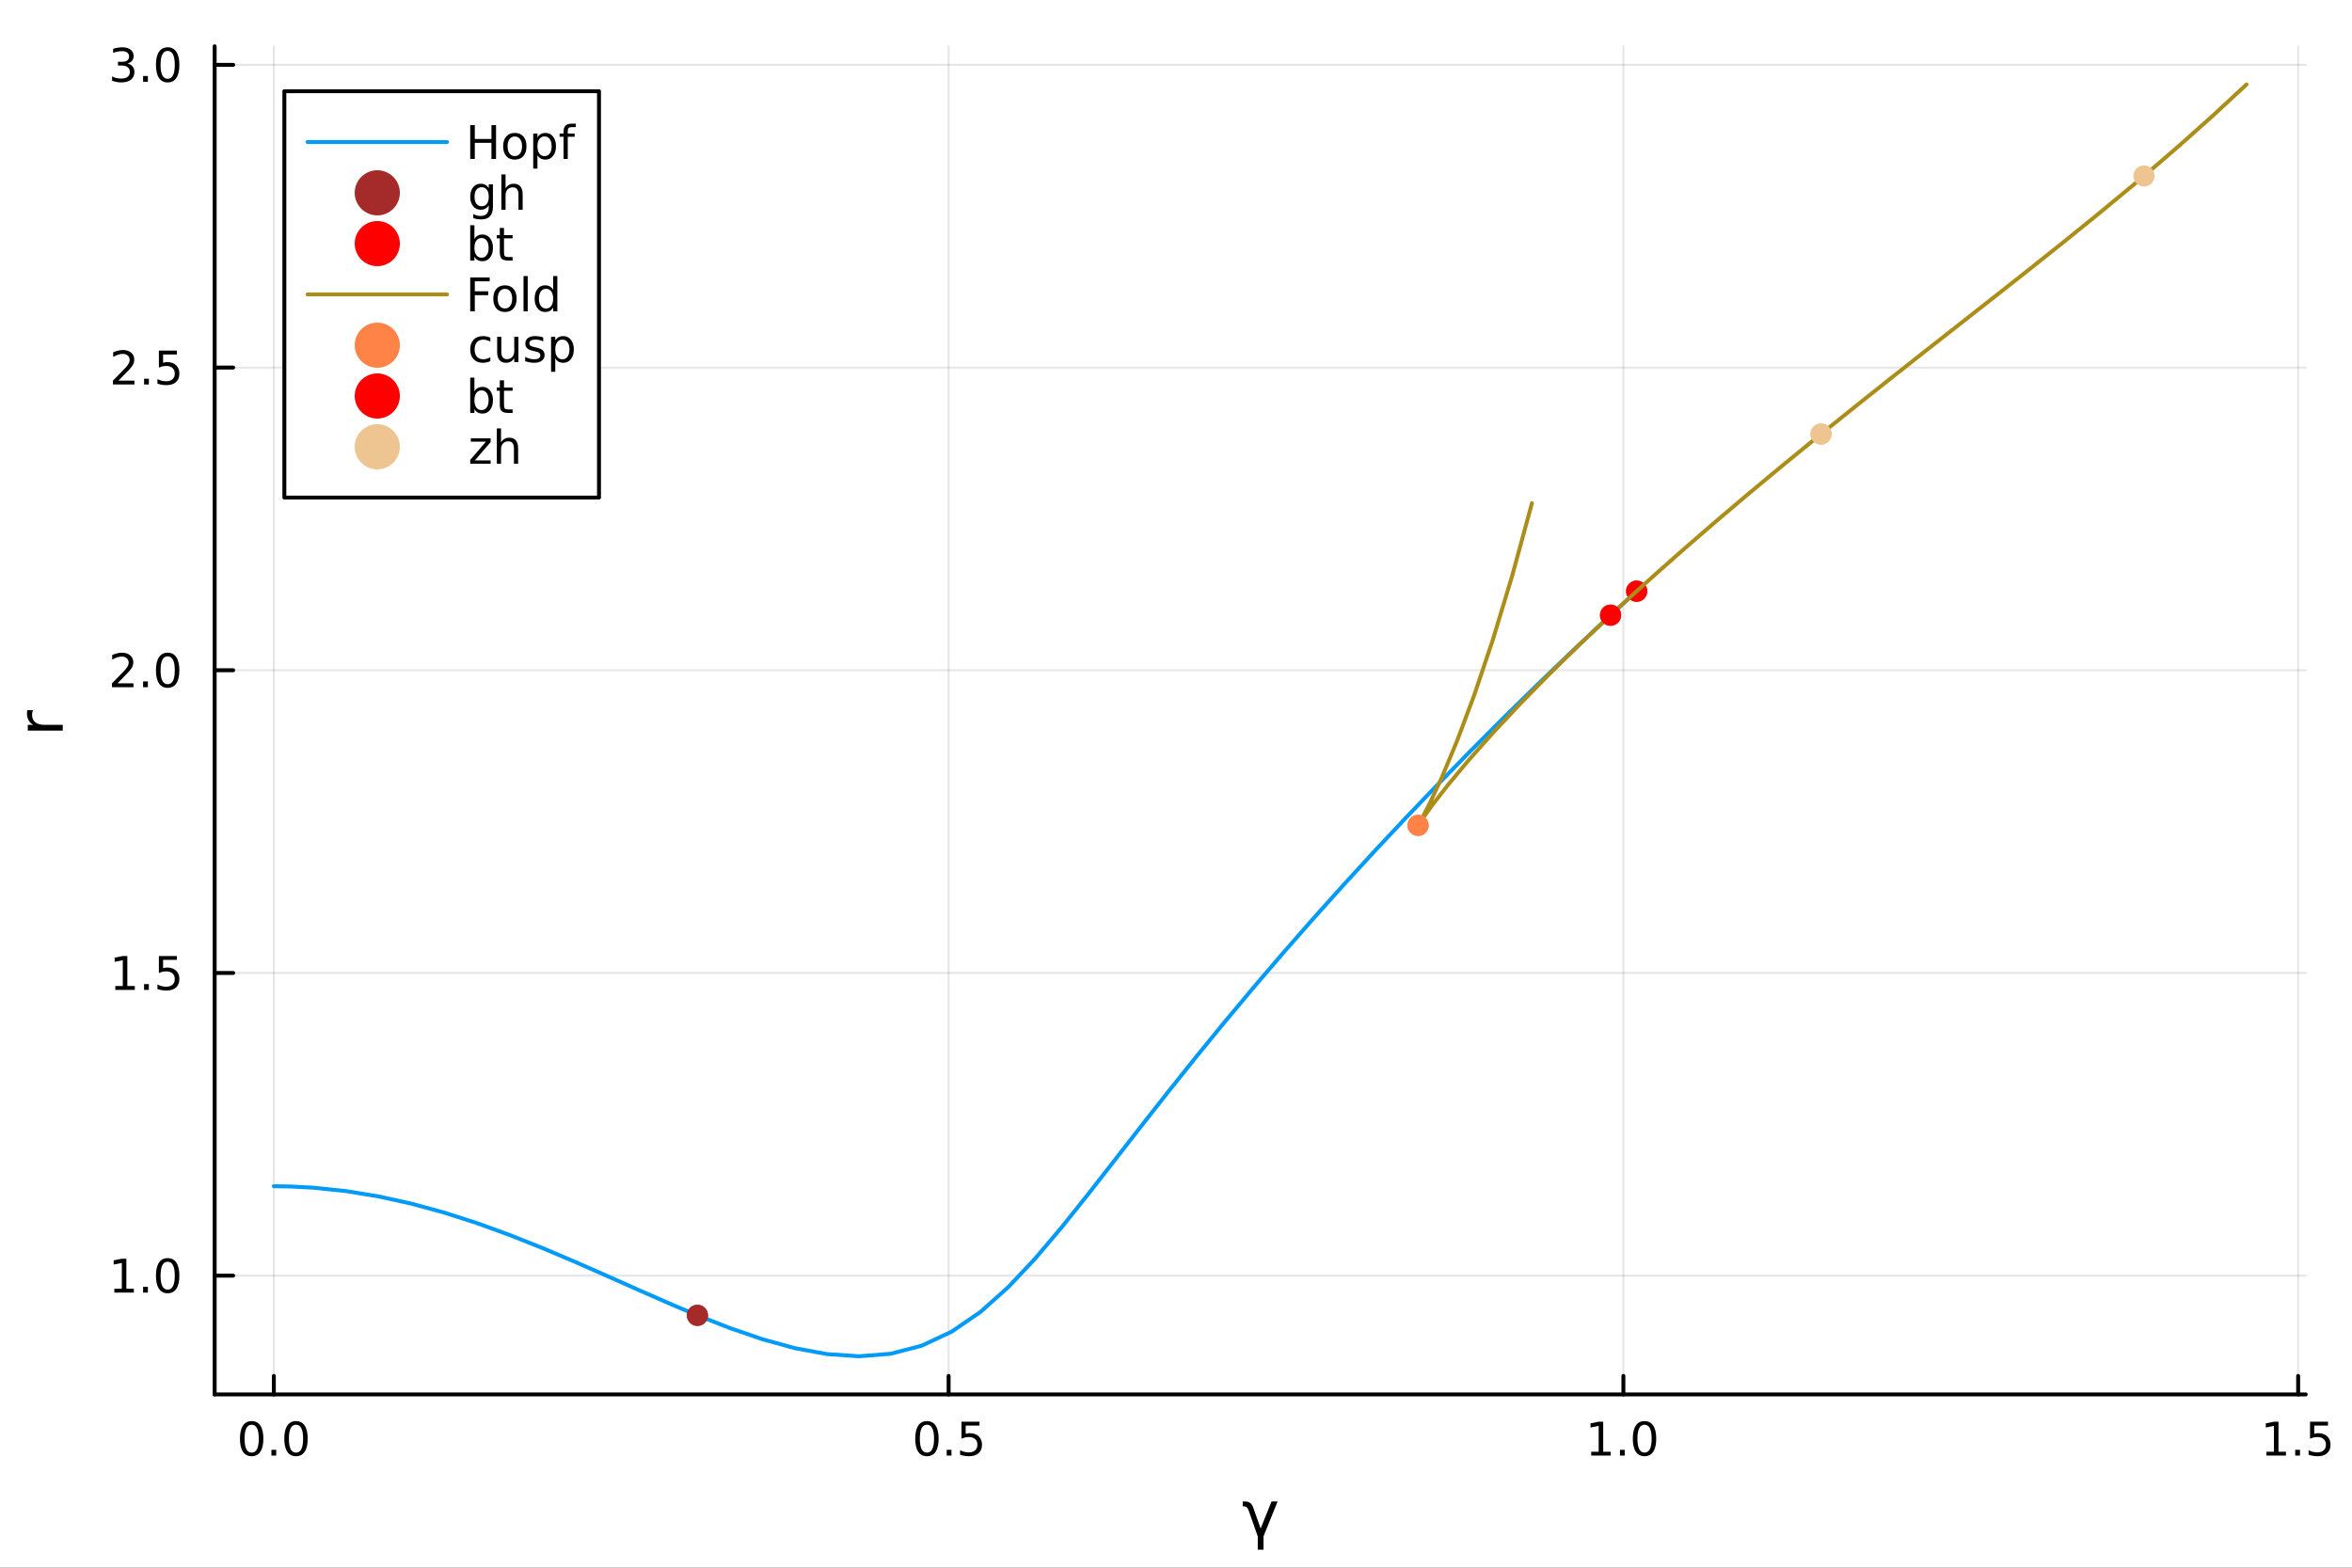 <?xml version="1.0" encoding="utf-8"?>
<svg xmlns="http://www.w3.org/2000/svg" xmlns:xlink="http://www.w3.org/1999/xlink" width="600" height="400" viewBox="0 0 2400 1600">
<rect x="0" y="0" width="2400" height="1600" fill="#333333" stroke="none"/>
<defs>
  <clipPath id="clip570">
    <rect x="0" y="0" width="2400" height="1600"/>
  </clipPath>
</defs>
<path clip-path="url(#clip570)" d="M0 1600 L2400 1600 L2400 0 L0 0  Z" fill="#ffffff" fill-rule="evenodd" fill-opacity="1"/>
<defs>
  <clipPath id="clip571">
    <rect x="480" y="0" width="1681" height="1600"/>
  </clipPath>
</defs>
<path clip-path="url(#clip570)" d="M219.033 1423.18 L2352.76 1423.18 L2352.76 47.244 L219.033 47.244  Z" fill="#ffffff" fill-rule="evenodd" fill-opacity="1"/>
<defs>
  <clipPath id="clip572">
    <rect x="219" y="47" width="2135" height="1377"/>
  </clipPath>
</defs>
<polyline clip-path="url(#clip572)" style="stroke:#000000; stroke-linecap:round; stroke-linejoin:round; stroke-width:2; stroke-opacity:0.1; fill:none" points="279.421,1423.18 279.421,47.244 "/>
<polyline clip-path="url(#clip572)" style="stroke:#000000; stroke-linecap:round; stroke-linejoin:round; stroke-width:2; stroke-opacity:0.1; fill:none" points="967.967,1423.18 967.967,47.244 "/>
<polyline clip-path="url(#clip572)" style="stroke:#000000; stroke-linecap:round; stroke-linejoin:round; stroke-width:2; stroke-opacity:0.1; fill:none" points="1656.51,1423.18 1656.51,47.244 "/>
<polyline clip-path="url(#clip572)" style="stroke:#000000; stroke-linecap:round; stroke-linejoin:round; stroke-width:2; stroke-opacity:0.1; fill:none" points="2345.06,1423.18 2345.06,47.244 "/>
<polyline clip-path="url(#clip572)" style="stroke:#000000; stroke-linecap:round; stroke-linejoin:round; stroke-width:2; stroke-opacity:0.1; fill:none" points="219.033,1301.96 2352.76,1301.96 "/>
<polyline clip-path="url(#clip572)" style="stroke:#000000; stroke-linecap:round; stroke-linejoin:round; stroke-width:2; stroke-opacity:0.1; fill:none" points="219.033,993.014 2352.76,993.014 "/>
<polyline clip-path="url(#clip572)" style="stroke:#000000; stroke-linecap:round; stroke-linejoin:round; stroke-width:2; stroke-opacity:0.1; fill:none" points="219.033,684.068 2352.76,684.068 "/>
<polyline clip-path="url(#clip572)" style="stroke:#000000; stroke-linecap:round; stroke-linejoin:round; stroke-width:2; stroke-opacity:0.1; fill:none" points="219.033,375.122 2352.76,375.122 "/>
<polyline clip-path="url(#clip572)" style="stroke:#000000; stroke-linecap:round; stroke-linejoin:round; stroke-width:2; stroke-opacity:0.1; fill:none" points="219.033,66.175 2352.76,66.175 "/>
<polyline clip-path="url(#clip570)" style="stroke:#000000; stroke-linecap:round; stroke-linejoin:round; stroke-width:4; stroke-opacity:1; fill:none" points="219.033,1423.18 2352.76,1423.18 "/>
<polyline clip-path="url(#clip570)" style="stroke:#000000; stroke-linecap:round; stroke-linejoin:round; stroke-width:4; stroke-opacity:1; fill:none" points="279.421,1423.18 279.421,1404.28 "/>
<polyline clip-path="url(#clip570)" style="stroke:#000000; stroke-linecap:round; stroke-linejoin:round; stroke-width:4; stroke-opacity:1; fill:none" points="967.967,1423.18 967.967,1404.28 "/>
<polyline clip-path="url(#clip570)" style="stroke:#000000; stroke-linecap:round; stroke-linejoin:round; stroke-width:4; stroke-opacity:1; fill:none" points="1656.51,1423.18 1656.51,1404.28 "/>
<polyline clip-path="url(#clip570)" style="stroke:#000000; stroke-linecap:round; stroke-linejoin:round; stroke-width:4; stroke-opacity:1; fill:none" points="2345.06,1423.18 2345.06,1404.28 "/>
<path clip-path="url(#clip570)" d="M256.806 1454.1 Q253.195 1454.1 251.366 1457.66 Q249.56 1461.2 249.56 1468.33 Q249.56 1475.44 251.366 1479.01 Q253.195 1482.55 256.806 1482.55 Q260.44 1482.55 262.245 1479.01 Q264.074 1475.44 264.074 1468.33 Q264.074 1461.2 262.245 1457.66 Q260.44 1454.1 256.806 1454.1 M256.806 1450.39 Q262.616 1450.39 265.671 1455 Q268.75 1459.58 268.75 1468.33 Q268.75 1477.06 265.671 1481.67 Q262.616 1486.25 256.806 1486.25 Q250.996 1486.25 247.917 1481.67 Q244.861 1477.06 244.861 1468.33 Q244.861 1459.58 247.917 1455 Q250.996 1450.39 256.806 1450.39 Z" fill="#000000" fill-rule="nonzero" fill-opacity="1" /><path clip-path="url(#clip570)" d="M276.968 1479.7 L281.852 1479.7 L281.852 1485.58 L276.968 1485.58 L276.968 1479.7 Z" fill="#000000" fill-rule="nonzero" fill-opacity="1" /><path clip-path="url(#clip570)" d="M302.037 1454.1 Q298.426 1454.1 296.597 1457.66 Q294.792 1461.2 294.792 1468.33 Q294.792 1475.44 296.597 1479.01 Q298.426 1482.55 302.037 1482.55 Q305.671 1482.55 307.477 1479.01 Q309.305 1475.44 309.305 1468.33 Q309.305 1461.2 307.477 1457.66 Q305.671 1454.1 302.037 1454.1 M302.037 1450.39 Q307.847 1450.39 310.903 1455 Q313.981 1459.58 313.981 1468.33 Q313.981 1477.06 310.903 1481.67 Q307.847 1486.25 302.037 1486.25 Q296.227 1486.25 293.148 1481.67 Q290.093 1477.06 290.093 1468.33 Q290.093 1459.58 293.148 1455 Q296.227 1450.39 302.037 1450.39 Z" fill="#000000" fill-rule="nonzero" fill-opacity="1" /><path clip-path="url(#clip570)" d="M945.849 1454.1 Q942.238 1454.1 940.409 1457.66 Q938.604 1461.2 938.604 1468.33 Q938.604 1475.44 940.409 1479.01 Q942.238 1482.55 945.849 1482.55 Q949.484 1482.55 951.289 1479.01 Q953.118 1475.44 953.118 1468.33 Q953.118 1461.2 951.289 1457.66 Q949.484 1454.1 945.849 1454.1 M945.849 1450.39 Q951.659 1450.39 954.715 1455 Q957.794 1459.58 957.794 1468.33 Q957.794 1477.06 954.715 1481.67 Q951.659 1486.25 945.849 1486.25 Q940.039 1486.25 936.96 1481.67 Q933.905 1477.06 933.905 1468.33 Q933.905 1459.58 936.96 1455 Q940.039 1450.39 945.849 1450.39 Z" fill="#000000" fill-rule="nonzero" fill-opacity="1" /><path clip-path="url(#clip570)" d="M966.011 1479.7 L970.895 1479.7 L970.895 1485.58 L966.011 1485.58 L966.011 1479.7 Z" fill="#000000" fill-rule="nonzero" fill-opacity="1" /><path clip-path="url(#clip570)" d="M981.127 1451.02 L999.483 1451.02 L999.483 1454.96 L985.409 1454.96 L985.409 1463.43 Q986.428 1463.08 987.446 1462.92 Q988.465 1462.73 989.483 1462.73 Q995.27 1462.73 998.65 1465.9 Q1002.03 1469.08 1002.03 1474.49 Q1002.03 1480.07 998.557 1483.17 Q995.085 1486.25 988.766 1486.25 Q986.59 1486.25 984.321 1485.88 Q982.076 1485.51 979.669 1484.77 L979.669 1480.07 Q981.752 1481.2 983.974 1481.76 Q986.196 1482.32 988.673 1482.32 Q992.678 1482.32 995.016 1480.21 Q997.354 1478.1 997.354 1474.49 Q997.354 1470.88 995.016 1468.77 Q992.678 1466.67 988.673 1466.67 Q986.798 1466.67 984.923 1467.08 Q983.071 1467.5 981.127 1468.38 L981.127 1451.02 Z" fill="#000000" fill-rule="nonzero" fill-opacity="1" /><path clip-path="url(#clip570)" d="M1623.67 1481.64 L1631.3 1481.64 L1631.3 1455.28 L1622.99 1456.95 L1622.99 1452.69 L1631.26 1451.02 L1635.93 1451.02 L1635.93 1481.64 L1643.57 1481.64 L1643.57 1485.58 L1623.67 1485.58 L1623.67 1481.64 Z" fill="#000000" fill-rule="nonzero" fill-opacity="1" /><path clip-path="url(#clip570)" d="M1653.02 1479.7 L1657.9 1479.7 L1657.9 1485.58 L1653.02 1485.58 L1653.02 1479.7 Z" fill="#000000" fill-rule="nonzero" fill-opacity="1" /><path clip-path="url(#clip570)" d="M1678.09 1454.1 Q1674.48 1454.1 1672.65 1457.66 Q1670.84 1461.2 1670.84 1468.33 Q1670.84 1475.44 1672.65 1479.01 Q1674.48 1482.55 1678.09 1482.55 Q1681.72 1482.55 1683.53 1479.01 Q1685.36 1475.44 1685.36 1468.33 Q1685.36 1461.2 1683.53 1457.66 Q1681.72 1454.1 1678.09 1454.1 M1678.09 1450.39 Q1683.9 1450.39 1686.95 1455 Q1690.03 1459.58 1690.03 1468.33 Q1690.03 1477.06 1686.95 1481.67 Q1683.9 1486.25 1678.09 1486.25 Q1672.28 1486.25 1669.2 1481.67 Q1666.14 1477.06 1666.14 1468.33 Q1666.14 1459.58 1669.2 1455 Q1672.28 1450.39 1678.09 1450.39 Z" fill="#000000" fill-rule="nonzero" fill-opacity="1" /><path clip-path="url(#clip570)" d="M2312.71 1481.64 L2320.35 1481.64 L2320.35 1455.28 L2312.04 1456.95 L2312.04 1452.69 L2320.3 1451.02 L2324.98 1451.02 L2324.98 1481.64 L2332.62 1481.64 L2332.62 1485.58 L2312.71 1485.58 L2312.71 1481.64 Z" fill="#000000" fill-rule="nonzero" fill-opacity="1" /><path clip-path="url(#clip570)" d="M2342.06 1479.7 L2346.95 1479.7 L2346.95 1485.58 L2342.06 1485.58 L2342.06 1479.7 Z" fill="#000000" fill-rule="nonzero" fill-opacity="1" /><path clip-path="url(#clip570)" d="M2357.18 1451.02 L2375.53 1451.02 L2375.53 1454.96 L2361.46 1454.96 L2361.46 1463.43 Q2362.48 1463.08 2363.5 1462.92 Q2364.51 1462.73 2365.53 1462.73 Q2371.32 1462.73 2374.7 1465.9 Q2378.08 1469.08 2378.08 1474.49 Q2378.08 1480.07 2374.61 1483.17 Q2371.14 1486.25 2364.82 1486.25 Q2362.64 1486.25 2360.37 1485.88 Q2358.13 1485.51 2355.72 1484.77 L2355.72 1480.07 Q2357.8 1481.2 2360.02 1481.76 Q2362.25 1482.32 2364.72 1482.32 Q2368.73 1482.32 2371.07 1480.21 Q2373.4 1478.1 2373.4 1474.49 Q2373.4 1470.88 2371.07 1468.77 Q2368.73 1466.67 2364.72 1466.67 Q2362.85 1466.67 2360.97 1467.08 Q2359.12 1467.5 2357.18 1468.38 L2357.18 1451.02 Z" fill="#000000" fill-rule="nonzero" fill-opacity="1" /><path clip-path="url(#clip570)" d="M1278.56 1538 L1286.36 1560.02 L1297.5 1532.4 L1303.7 1532.4 L1289.28 1568.04 L1289.28 1581.6 L1283.43 1581.6 L1283.43 1568.04 L1274.07 1541.44 Q1272.67 1537.42 1269.65 1537.42 L1268.09 1537.42 L1268.09 1532.4 L1270.31 1532.4 Q1276.58 1532.4 1278.56 1538 Z" fill="#000000" fill-rule="nonzero" fill-opacity="1" /><polyline clip-path="url(#clip570)" style="stroke:#000000; stroke-linecap:round; stroke-linejoin:round; stroke-width:4; stroke-opacity:1; fill:none" points="219.033,1423.18 219.033,47.244 "/>
<polyline clip-path="url(#clip570)" style="stroke:#000000; stroke-linecap:round; stroke-linejoin:round; stroke-width:4; stroke-opacity:1; fill:none" points="219.033,1301.96 237.931,1301.96 "/>
<polyline clip-path="url(#clip570)" style="stroke:#000000; stroke-linecap:round; stroke-linejoin:round; stroke-width:4; stroke-opacity:1; fill:none" points="219.033,993.014 237.931,993.014 "/>
<polyline clip-path="url(#clip570)" style="stroke:#000000; stroke-linecap:round; stroke-linejoin:round; stroke-width:4; stroke-opacity:1; fill:none" points="219.033,684.068 237.931,684.068 "/>
<polyline clip-path="url(#clip570)" style="stroke:#000000; stroke-linecap:round; stroke-linejoin:round; stroke-width:4; stroke-opacity:1; fill:none" points="219.033,375.122 237.931,375.122 "/>
<polyline clip-path="url(#clip570)" style="stroke:#000000; stroke-linecap:round; stroke-linejoin:round; stroke-width:4; stroke-opacity:1; fill:none" points="219.033,66.175 237.931,66.175 "/>
<path clip-path="url(#clip570)" d="M116.668 1315.31 L124.306 1315.31 L124.306 1288.94 L115.996 1290.61 L115.996 1286.35 L124.26 1284.68 L128.936 1284.68 L128.936 1315.31 L136.575 1315.31 L136.575 1319.24 L116.668 1319.24 L116.668 1315.31 Z" fill="#000000" fill-rule="nonzero" fill-opacity="1" /><path clip-path="url(#clip570)" d="M146.019 1313.36 L150.903 1313.36 L150.903 1319.24 L146.019 1319.24 L146.019 1313.36 Z" fill="#000000" fill-rule="nonzero" fill-opacity="1" /><path clip-path="url(#clip570)" d="M171.089 1287.76 Q167.477 1287.76 165.649 1291.32 Q163.843 1294.87 163.843 1302 Q163.843 1309.1 165.649 1312.67 Q167.477 1316.21 171.089 1316.21 Q174.723 1316.21 176.528 1312.67 Q178.357 1309.1 178.357 1302 Q178.357 1294.87 176.528 1291.32 Q174.723 1287.76 171.089 1287.76 M171.089 1284.06 Q176.899 1284.06 179.954 1288.66 Q183.033 1293.25 183.033 1302 Q183.033 1310.72 179.954 1315.33 Q176.899 1319.91 171.089 1319.91 Q165.278 1319.91 162.2 1315.33 Q159.144 1310.72 159.144 1302 Q159.144 1293.25 162.2 1288.66 Q165.278 1284.06 171.089 1284.06 Z" fill="#000000" fill-rule="nonzero" fill-opacity="1" /><path clip-path="url(#clip570)" d="M117.663 1006.36 L125.302 1006.36 L125.302 979.993 L116.992 981.66 L116.992 977.401 L125.255 975.734 L129.931 975.734 L129.931 1006.36 L137.57 1006.36 L137.57 1010.29 L117.663 1010.29 L117.663 1006.36 Z" fill="#000000" fill-rule="nonzero" fill-opacity="1" /><path clip-path="url(#clip570)" d="M147.015 1004.41 L151.899 1004.41 L151.899 1010.29 L147.015 1010.29 L147.015 1004.41 Z" fill="#000000" fill-rule="nonzero" fill-opacity="1" /><path clip-path="url(#clip570)" d="M162.13 975.734 L180.487 975.734 L180.487 979.669 L166.413 979.669 L166.413 988.141 Q167.431 987.794 168.45 987.632 Q169.468 987.447 170.487 987.447 Q176.274 987.447 179.653 990.618 Q183.033 993.79 183.033 999.206 Q183.033 1004.78 179.561 1007.89 Q176.089 1010.97 169.769 1010.97 Q167.593 1010.97 165.325 1010.6 Q163.079 1010.22 160.672 1009.48 L160.672 1004.78 Q162.755 1005.92 164.977 1006.47 Q167.2 1007.03 169.677 1007.03 Q173.681 1007.03 176.019 1004.92 Q178.357 1002.82 178.357 999.206 Q178.357 995.595 176.019 993.489 Q173.681 991.382 169.677 991.382 Q167.802 991.382 165.927 991.799 Q164.075 992.215 162.13 993.095 L162.13 975.734 Z" fill="#000000" fill-rule="nonzero" fill-opacity="1" /><path clip-path="url(#clip570)" d="M119.885 697.413 L136.204 697.413 L136.204 701.348 L114.26 701.348 L114.26 697.413 Q116.922 694.658 121.505 690.029 Q126.112 685.376 127.292 684.033 Q129.538 681.51 130.417 679.774 Q131.32 678.015 131.32 676.325 Q131.32 673.57 129.376 671.834 Q127.455 670.098 124.353 670.098 Q122.154 670.098 119.7 670.862 Q117.269 671.626 114.492 673.177 L114.492 668.455 Q117.316 667.32 119.769 666.742 Q122.223 666.163 124.26 666.163 Q129.63 666.163 132.825 668.848 Q136.019 671.533 136.019 676.024 Q136.019 678.154 135.209 680.075 Q134.422 681.973 132.316 684.566 Q131.737 685.237 128.635 688.454 Q125.533 691.649 119.885 697.413 Z" fill="#000000" fill-rule="nonzero" fill-opacity="1" /><path clip-path="url(#clip570)" d="M146.019 695.468 L150.903 695.468 L150.903 701.348 L146.019 701.348 L146.019 695.468 Z" fill="#000000" fill-rule="nonzero" fill-opacity="1" /><path clip-path="url(#clip570)" d="M171.089 669.867 Q167.477 669.867 165.649 673.431 Q163.843 676.973 163.843 684.103 Q163.843 691.209 165.649 694.774 Q167.477 698.316 171.089 698.316 Q174.723 698.316 176.528 694.774 Q178.357 691.209 178.357 684.103 Q178.357 676.973 176.528 673.431 Q174.723 669.867 171.089 669.867 M171.089 666.163 Q176.899 666.163 179.954 670.769 Q183.033 675.353 183.033 684.103 Q183.033 692.829 179.954 697.436 Q176.899 702.019 171.089 702.019 Q165.278 702.019 162.2 697.436 Q159.144 692.829 159.144 684.103 Q159.144 675.353 162.2 670.769 Q165.278 666.163 171.089 666.163 Z" fill="#000000" fill-rule="nonzero" fill-opacity="1" /><path clip-path="url(#clip570)" d="M120.88 388.467 L137.2 388.467 L137.2 392.402 L115.256 392.402 L115.256 388.467 Q117.918 385.712 122.501 381.082 Q127.107 376.43 128.288 375.087 Q130.533 372.564 131.413 370.828 Q132.316 369.068 132.316 367.379 Q132.316 364.624 130.371 362.888 Q128.45 361.152 125.348 361.152 Q123.149 361.152 120.695 361.916 Q118.265 362.68 115.487 364.231 L115.487 359.508 Q118.311 358.374 120.765 357.795 Q123.218 357.217 125.255 357.217 Q130.626 357.217 133.82 359.902 Q137.015 362.587 137.015 367.078 Q137.015 369.207 136.204 371.129 Q135.417 373.027 133.311 375.619 Q132.732 376.291 129.63 379.508 Q126.529 382.703 120.88 388.467 Z" fill="#000000" fill-rule="nonzero" fill-opacity="1" /><path clip-path="url(#clip570)" d="M147.015 386.522 L151.899 386.522 L151.899 392.402 L147.015 392.402 L147.015 386.522 Z" fill="#000000" fill-rule="nonzero" fill-opacity="1" /><path clip-path="url(#clip570)" d="M162.13 357.842 L180.487 357.842 L180.487 361.777 L166.413 361.777 L166.413 370.249 Q167.431 369.902 168.45 369.74 Q169.468 369.555 170.487 369.555 Q176.274 369.555 179.653 372.726 Q183.033 375.897 183.033 381.314 Q183.033 386.892 179.561 389.994 Q176.089 393.073 169.769 393.073 Q167.593 393.073 165.325 392.703 Q163.079 392.332 160.672 391.592 L160.672 386.892 Q162.755 388.027 164.977 388.582 Q167.2 389.138 169.677 389.138 Q173.681 389.138 176.019 387.031 Q178.357 384.925 178.357 381.314 Q178.357 377.703 176.019 375.596 Q173.681 373.49 169.677 373.49 Q167.802 373.49 165.927 373.906 Q164.075 374.323 162.13 375.203 L162.13 357.842 Z" fill="#000000" fill-rule="nonzero" fill-opacity="1" /><path clip-path="url(#clip570)" d="M130.024 64.821 Q133.38 65.539 135.255 67.807 Q137.154 70.076 137.154 73.409 Q137.154 78.525 133.635 81.326 Q130.117 84.127 123.635 84.127 Q121.459 84.127 119.144 83.687 Q116.853 83.27 114.399 82.414 L114.399 77.9 Q116.343 79.034 118.658 79.613 Q120.973 80.192 123.496 80.192 Q127.894 80.192 130.186 78.456 Q132.501 76.719 132.501 73.409 Q132.501 70.354 130.348 68.641 Q128.218 66.905 124.399 66.905 L120.371 66.905 L120.371 63.062 L124.584 63.062 Q128.033 63.062 129.862 61.696 Q131.691 60.307 131.691 57.715 Q131.691 55.053 129.792 53.641 Q127.917 52.206 124.399 52.206 Q122.478 52.206 120.279 52.622 Q118.08 53.039 115.441 53.919 L115.441 49.752 Q118.103 49.011 120.418 48.641 Q122.755 48.27 124.816 48.27 Q130.14 48.27 133.242 50.701 Q136.343 53.108 136.343 57.229 Q136.343 60.099 134.7 62.09 Q133.056 64.057 130.024 64.821 Z" fill="#000000" fill-rule="nonzero" fill-opacity="1" /><path clip-path="url(#clip570)" d="M146.019 77.576 L150.903 77.576 L150.903 83.456 L146.019 83.456 L146.019 77.576 Z" fill="#000000" fill-rule="nonzero" fill-opacity="1" /><path clip-path="url(#clip570)" d="M171.089 51.974 Q167.477 51.974 165.649 55.539 Q163.843 59.081 163.843 66.21 Q163.843 73.317 165.649 76.881 Q167.477 80.423 171.089 80.423 Q174.723 80.423 176.528 76.881 Q178.357 73.317 178.357 66.21 Q178.357 59.081 176.528 55.539 Q174.723 51.974 171.089 51.974 M171.089 48.27 Q176.899 48.27 179.954 52.877 Q183.033 57.46 183.033 66.21 Q183.033 74.937 179.954 79.543 Q176.899 84.127 171.089 84.127 Q165.278 84.127 162.2 79.543 Q159.144 74.937 159.144 66.21 Q159.144 57.46 162.2 52.877 Q165.278 48.27 171.089 48.27 Z" fill="#000000" fill-rule="nonzero" fill-opacity="1" /><path clip-path="url(#clip570)" d="M33.831 724.772 Q33.258 725.759 33.003 726.937 Q32.717 728.082 32.717 729.483 Q32.717 734.448 35.963 737.122 Q39.178 739.763 45.225 739.763 L64.004 739.763 L64.004 745.652 L28.356 745.652 L28.356 739.763 L33.894 739.763 Q30.648 737.917 29.088 734.957 Q27.497 731.997 27.497 727.764 Q27.497 727.159 27.592 726.427 Q27.656 725.695 27.815 724.804 L33.831 724.772 Z" fill="#000000" fill-rule="nonzero" fill-opacity="1" /><polyline clip-path="url(#clip572)" style="stroke:#009af9; stroke-linecap:round; stroke-linejoin:round; stroke-width:4; stroke-opacity:1; fill:none" points="279.421,1210.68 296.119,1210.93 319.883,1212.18 353.275,1215.68 386.665,1221.16 420.05,1228.52 453.428,1237.65 486.798,1248.37 520.157,1260.49 553.505,1273.76 586.84,1287.89 620.158,1302.55 653.458,1317.38 686.735,1331.95 711.673,1342.46 744.888,1355.47 778.042,1366.85 811.098,1375.95 843.995,1382.03 876.629,1384.24 908.838,1381.67 940.39,1373.47 971.014,1359.17 1000.5,1338.94 1028.83,1313.66 1056.24,1284.57 1083.1,1252.87 1109.82,1219.49 1136.69,1185.07 1163.94,1150.05 1191.71,1114.72 1220.07,1079.26 1249.05,1043.79 1278.66,1008.39 1308.87,973.129 1339.65,938.036 1370.97,903.147 1402.8,868.486 1435.08,834.077 1467.79,799.944 1500.88,766.113 1534.32,732.611 1568.07,699.472 1602.09,666.743 1636.27,634.521 1670.06,603.373 "/>
<circle clip-path="url(#clip572)" cx="711.673" cy="1342.46" r="10.8" fill="#a52a2a" fill-rule="evenodd" fill-opacity="1" stroke="none"/>
<circle clip-path="url(#clip572)" cx="1670.06" cy="603.373" r="10.8" fill="#ff0000" fill-rule="evenodd" fill-opacity="1" stroke="none"/>
<circle clip-path="url(#clip572)" cx="711.673" cy="1342.46" r="10.8" fill="#a52a2a" fill-rule="evenodd" fill-opacity="1" stroke="none"/>
<circle clip-path="url(#clip572)" cx="1670.06" cy="603.373" r="10.8" fill="#ff0000" fill-rule="evenodd" fill-opacity="1" stroke="none"/>
<polyline clip-path="url(#clip572)" style="stroke:#ac8d18; stroke-linecap:round; stroke-linejoin:round; stroke-width:4; stroke-opacity:1; fill:none" points="1563.19,513.622 1543.03,587.702 1523.34,652.858 1504.46,709.023 1486.88,755.983 1471.29,793.356 1458.6,820.587 1450.06,837.046 1447.02,842.365 1447.03,842.357 1450.68,836.807 1461.08,822.283 1477.46,801.194 1498.65,775.831 1523.45,747.911 1550.94,718.569 1580.41,688.516 1611.37,658.188 1643.42,627.869 1658.51,613.914 1675.04,598.855 1691.73,583.856 1715.73,562.624 1749.86,533.047 1784.36,503.802 1819.13,474.9 1854.08,446.331 1858.2,442.994 1893.29,414.776 1928.47,386.81 1963.68,359.044 1998.9,331.395 2034.11,303.764 2069.29,276.025 2104.44,248.038 2139.53,219.641 2174.58,190.664 2187.72,179.605 2222.67,149.541 2257.56,118.458 2292.37,86.186 "/>
<circle clip-path="url(#clip572)" cx="1447.02" cy="842.365" r="10.8" fill="#ff8247" fill-rule="evenodd" fill-opacity="1" stroke="none"/>
<circle clip-path="url(#clip572)" cx="1643.42" cy="627.869" r="10.8" fill="#ff0000" fill-rule="evenodd" fill-opacity="1" stroke="none"/>
<circle clip-path="url(#clip572)" cx="1858.2" cy="442.994" r="10.8" fill="#eec591" fill-rule="evenodd" fill-opacity="1" stroke="none"/>
<circle clip-path="url(#clip572)" cx="2187.72" cy="179.605" r="10.8" fill="#eec591" fill-rule="evenodd" fill-opacity="1" stroke="none"/>
<circle clip-path="url(#clip572)" cx="1447.02" cy="842.365" r="10.8" fill="#ff8247" fill-rule="evenodd" fill-opacity="1" stroke="none"/>
<circle clip-path="url(#clip572)" cx="1643.42" cy="627.869" r="10.8" fill="#ff0000" fill-rule="evenodd" fill-opacity="1" stroke="none"/>
<circle clip-path="url(#clip572)" cx="1858.2" cy="442.994" r="10.8" fill="#eec591" fill-rule="evenodd" fill-opacity="1" stroke="none"/>
<path clip-path="url(#clip570)" d="M290.157 507.829 L611.214 507.829 L611.214 93.109 L290.157 93.109  Z" fill="#ffffff" fill-rule="evenodd" fill-opacity="1"/>
<polyline clip-path="url(#clip570)" style="stroke:#000000; stroke-linecap:round; stroke-linejoin:round; stroke-width:4; stroke-opacity:1; fill:none" points="290.157,507.829 611.214,507.829 611.214,93.109 290.157,93.109 290.157,507.829 "/>
<polyline clip-path="url(#clip570)" style="stroke:#009af9; stroke-linecap:round; stroke-linejoin:round; stroke-width:4; stroke-opacity:1; fill:none" points="313.865,144.949 456.113,144.949 "/>
<path clip-path="url(#clip570)" d="M479.821 127.669 L484.497 127.669 L484.497 141.835 L501.488 141.835 L501.488 127.669 L506.164 127.669 L506.164 162.229 L501.488 162.229 L501.488 145.77 L484.497 145.77 L484.497 162.229 L479.821 162.229 L479.821 127.669 Z" fill="#000000" fill-rule="nonzero" fill-opacity="1" /><path clip-path="url(#clip570)" d="M525.33 139.289 Q521.904 139.289 519.914 141.974 Q517.923 144.636 517.923 149.289 Q517.923 153.942 519.891 156.627 Q521.881 159.289 525.33 159.289 Q528.733 159.289 530.724 156.604 Q532.715 153.918 532.715 149.289 Q532.715 144.682 530.724 141.997 Q528.733 139.289 525.33 139.289 M525.33 135.678 Q530.886 135.678 534.057 139.289 Q537.228 142.9 537.228 149.289 Q537.228 155.655 534.057 159.289 Q530.886 162.9 525.33 162.9 Q519.752 162.9 516.58 159.289 Q513.432 155.655 513.432 149.289 Q513.432 142.9 516.58 139.289 Q519.752 135.678 525.33 135.678 Z" fill="#000000" fill-rule="nonzero" fill-opacity="1" /><path clip-path="url(#clip570)" d="M548.409 158.34 L548.409 172.09 L544.127 172.09 L544.127 136.303 L548.409 136.303 L548.409 140.238 Q549.751 137.923 551.789 136.812 Q553.849 135.678 556.696 135.678 Q561.418 135.678 564.358 139.428 Q567.321 143.178 567.321 149.289 Q567.321 155.4 564.358 159.15 Q561.418 162.9 556.696 162.9 Q553.849 162.9 551.789 161.789 Q549.751 160.655 548.409 158.34 M562.9 149.289 Q562.9 144.59 560.955 141.928 Q559.034 139.243 555.654 139.243 Q552.275 139.243 550.33 141.928 Q548.409 144.59 548.409 149.289 Q548.409 153.988 550.33 156.673 Q552.275 159.335 555.654 159.335 Q559.034 159.335 560.955 156.673 Q562.9 153.988 562.9 149.289 Z" fill="#000000" fill-rule="nonzero" fill-opacity="1" /><path clip-path="url(#clip570)" d="M587.506 126.21 L587.506 129.752 L583.432 129.752 Q581.14 129.752 580.237 130.678 Q579.358 131.604 579.358 134.011 L579.358 136.303 L586.372 136.303 L586.372 139.613 L579.358 139.613 L579.358 162.229 L575.075 162.229 L575.075 139.613 L571.001 139.613 L571.001 136.303 L575.075 136.303 L575.075 134.497 Q575.075 130.169 577.089 128.201 Q579.103 126.21 583.478 126.21 L587.506 126.21 Z" fill="#000000" fill-rule="nonzero" fill-opacity="1" /><circle clip-path="url(#clip570)" cx="384.989" cy="196.789" r="23.04" fill="#a52a2a" fill-rule="evenodd" fill-opacity="1" stroke="none"/>
<path clip-path="url(#clip570)" d="M498.733 200.805 Q498.733 196.175 496.812 193.629 Q494.914 191.083 491.465 191.083 Q488.039 191.083 486.118 193.629 Q484.219 196.175 484.219 200.805 Q484.219 205.411 486.118 207.958 Q488.039 210.504 491.465 210.504 Q494.914 210.504 496.812 207.958 Q498.733 205.411 498.733 200.805 M502.992 210.851 Q502.992 217.471 500.053 220.689 Q497.113 223.93 491.048 223.93 Q488.803 223.93 486.812 223.582 Q484.821 223.258 482.946 222.564 L482.946 218.42 Q484.821 219.439 486.65 219.925 Q488.479 220.411 490.377 220.411 Q494.567 220.411 496.65 218.212 Q498.733 216.036 498.733 211.615 L498.733 209.508 Q497.414 211.8 495.354 212.934 Q493.293 214.069 490.423 214.069 Q485.655 214.069 482.738 210.434 Q479.821 206.8 479.821 200.805 Q479.821 194.786 482.738 191.152 Q485.655 187.518 490.423 187.518 Q493.293 187.518 495.354 188.652 Q497.414 189.786 498.733 192.078 L498.733 188.143 L502.992 188.143 L502.992 210.851 Z" fill="#000000" fill-rule="nonzero" fill-opacity="1" /><path clip-path="url(#clip570)" d="M533.316 198.421 L533.316 214.069 L529.057 214.069 L529.057 198.559 Q529.057 194.879 527.622 193.05 Q526.187 191.222 523.316 191.222 Q519.867 191.222 517.877 193.421 Q515.886 195.62 515.886 199.416 L515.886 214.069 L511.604 214.069 L511.604 178.05 L515.886 178.05 L515.886 192.171 Q517.414 189.833 519.474 188.675 Q521.557 187.518 524.266 187.518 Q528.733 187.518 531.025 190.296 Q533.316 193.05 533.316 198.421 Z" fill="#000000" fill-rule="nonzero" fill-opacity="1" /><circle clip-path="url(#clip570)" cx="384.989" cy="248.629" r="23.04" fill="#ff0000" fill-rule="evenodd" fill-opacity="1" stroke="none"/>
<path clip-path="url(#clip570)" d="M498.594 252.969 Q498.594 248.27 496.65 245.608 Q494.729 242.923 491.349 242.923 Q487.969 242.923 486.025 245.608 Q484.104 248.27 484.104 252.969 Q484.104 257.668 486.025 260.353 Q487.969 263.015 491.349 263.015 Q494.729 263.015 496.65 260.353 Q498.594 257.668 498.594 252.969 M484.104 243.918 Q485.446 241.603 487.483 240.492 Q489.543 239.358 492.391 239.358 Q497.113 239.358 500.053 243.108 Q503.016 246.858 503.016 252.969 Q503.016 259.08 500.053 262.83 Q497.113 266.58 492.391 266.58 Q489.543 266.58 487.483 265.469 Q485.446 264.335 484.104 262.02 L484.104 265.909 L479.821 265.909 L479.821 229.89 L484.104 229.89 L484.104 243.918 Z" fill="#000000" fill-rule="nonzero" fill-opacity="1" /><path clip-path="url(#clip570)" d="M514.289 232.622 L514.289 239.983 L523.062 239.983 L523.062 243.293 L514.289 243.293 L514.289 257.367 Q514.289 260.538 515.145 261.441 Q516.025 262.344 518.687 262.344 L523.062 262.344 L523.062 265.909 L518.687 265.909 Q513.756 265.909 511.881 264.08 Q510.006 262.228 510.006 257.367 L510.006 243.293 L506.881 243.293 L506.881 239.983 L510.006 239.983 L510.006 232.622 L514.289 232.622 Z" fill="#000000" fill-rule="nonzero" fill-opacity="1" /><polyline clip-path="url(#clip570)" style="stroke:#ac8d18; stroke-linecap:round; stroke-linejoin:round; stroke-width:4; stroke-opacity:1; fill:none" points="313.865,300.469 456.113,300.469 "/>
<path clip-path="url(#clip570)" d="M479.821 283.189 L499.682 283.189 L499.682 287.124 L484.497 287.124 L484.497 297.309 L498.201 297.309 L498.201 301.244 L484.497 301.244 L484.497 317.749 L479.821 317.749 L479.821 283.189 Z" fill="#000000" fill-rule="nonzero" fill-opacity="1" /><path clip-path="url(#clip570)" d="M515.261 294.809 Q511.835 294.809 509.844 297.494 Q507.854 300.156 507.854 304.809 Q507.854 309.462 509.821 312.147 Q511.812 314.809 515.261 314.809 Q518.664 314.809 520.654 312.124 Q522.645 309.438 522.645 304.809 Q522.645 300.202 520.654 297.517 Q518.664 294.809 515.261 294.809 M515.261 291.198 Q520.816 291.198 523.988 294.809 Q527.159 298.42 527.159 304.809 Q527.159 311.175 523.988 314.809 Q520.816 318.42 515.261 318.42 Q509.682 318.42 506.511 314.809 Q503.363 311.175 503.363 304.809 Q503.363 298.42 506.511 294.809 Q509.682 291.198 515.261 291.198 Z" fill="#000000" fill-rule="nonzero" fill-opacity="1" /><path clip-path="url(#clip570)" d="M534.219 281.73 L538.478 281.73 L538.478 317.749 L534.219 317.749 L534.219 281.73 Z" fill="#000000" fill-rule="nonzero" fill-opacity="1" /><path clip-path="url(#clip570)" d="M564.45 295.758 L564.45 281.73 L568.71 281.73 L568.71 317.749 L564.45 317.749 L564.45 313.86 Q563.108 316.175 561.048 317.309 Q559.011 318.42 556.14 318.42 Q551.441 318.42 548.478 314.67 Q545.539 310.92 545.539 304.809 Q545.539 298.698 548.478 294.948 Q551.441 291.198 556.14 291.198 Q559.011 291.198 561.048 292.332 Q563.108 293.443 564.45 295.758 M549.937 304.809 Q549.937 309.508 551.858 312.193 Q553.802 314.855 557.182 314.855 Q560.562 314.855 562.506 312.193 Q564.45 309.508 564.45 304.809 Q564.45 300.11 562.506 297.448 Q560.562 294.763 557.182 294.763 Q553.802 294.763 551.858 297.448 Q549.937 300.11 549.937 304.809 Z" fill="#000000" fill-rule="nonzero" fill-opacity="1" /><circle clip-path="url(#clip570)" cx="384.989" cy="352.309" r="23.04" fill="#ff8247" fill-rule="evenodd" fill-opacity="1" stroke="none"/>
<path clip-path="url(#clip570)" d="M500.33 344.658 L500.33 348.64 Q498.525 347.644 496.696 347.158 Q494.891 346.649 493.039 346.649 Q488.895 346.649 486.604 349.288 Q484.312 351.904 484.312 356.649 Q484.312 361.394 486.604 364.033 Q488.895 366.649 493.039 366.649 Q494.891 366.649 496.696 366.163 Q498.525 365.653 500.33 364.658 L500.33 368.593 Q498.548 369.427 496.627 369.843 Q494.729 370.26 492.576 370.26 Q486.719 370.26 483.27 366.579 Q479.821 362.899 479.821 356.649 Q479.821 350.306 483.294 346.672 Q486.789 343.038 492.854 343.038 Q494.821 343.038 496.696 343.455 Q498.571 343.848 500.33 344.658 Z" fill="#000000" fill-rule="nonzero" fill-opacity="1" /><path clip-path="url(#clip570)" d="M507.298 359.357 L507.298 343.663 L511.557 343.663 L511.557 359.195 Q511.557 362.876 512.992 364.728 Q514.428 366.556 517.298 366.556 Q520.747 366.556 522.738 364.357 Q524.752 362.158 524.752 358.362 L524.752 343.663 L529.011 343.663 L529.011 369.589 L524.752 369.589 L524.752 365.607 Q523.201 367.968 521.141 369.126 Q519.103 370.26 516.395 370.26 Q511.928 370.26 509.613 367.482 Q507.298 364.704 507.298 359.357 M518.016 343.038 L518.016 343.038 Z" fill="#000000" fill-rule="nonzero" fill-opacity="1" /><path clip-path="url(#clip570)" d="M554.312 344.427 L554.312 348.454 Q552.506 347.529 550.562 347.066 Q548.617 346.603 546.534 346.603 Q543.363 346.603 541.765 347.575 Q540.191 348.547 540.191 350.491 Q540.191 351.973 541.326 352.829 Q542.46 353.663 545.886 354.427 L547.344 354.751 Q551.881 355.723 553.779 357.505 Q555.701 359.265 555.701 362.436 Q555.701 366.047 552.83 368.153 Q549.983 370.26 544.983 370.26 Q542.9 370.26 540.631 369.843 Q538.386 369.45 535.886 368.64 L535.886 364.241 Q538.247 365.468 540.539 366.093 Q542.83 366.695 545.076 366.695 Q548.085 366.695 549.705 365.677 Q551.326 364.635 551.326 362.76 Q551.326 361.024 550.145 360.098 Q548.988 359.172 545.029 358.316 L543.548 357.968 Q539.589 357.135 537.83 355.422 Q536.071 353.686 536.071 350.677 Q536.071 347.019 538.664 345.029 Q541.256 343.038 546.025 343.038 Q548.386 343.038 550.469 343.385 Q552.552 343.732 554.312 344.427 Z" fill="#000000" fill-rule="nonzero" fill-opacity="1" /><path clip-path="url(#clip570)" d="M566.603 365.7 L566.603 379.45 L562.321 379.45 L562.321 343.663 L566.603 343.663 L566.603 347.598 Q567.946 345.283 569.983 344.172 Q572.043 343.038 574.89 343.038 Q579.612 343.038 582.552 346.788 Q585.515 350.538 585.515 356.649 Q585.515 362.76 582.552 366.51 Q579.612 370.26 574.89 370.26 Q572.043 370.26 569.983 369.149 Q567.946 368.015 566.603 365.7 M581.094 356.649 Q581.094 351.95 579.149 349.288 Q577.228 346.603 573.849 346.603 Q570.469 346.603 568.525 349.288 Q566.603 351.95 566.603 356.649 Q566.603 361.348 568.525 364.033 Q570.469 366.695 573.849 366.695 Q577.228 366.695 579.149 364.033 Q581.094 361.348 581.094 356.649 Z" fill="#000000" fill-rule="nonzero" fill-opacity="1" /><circle clip-path="url(#clip570)" cx="384.989" cy="404.149" r="23.04" fill="#ff0000" fill-rule="evenodd" fill-opacity="1" stroke="none"/>
<path clip-path="url(#clip570)" d="M498.594 408.489 Q498.594 403.79 496.65 401.128 Q494.729 398.443 491.349 398.443 Q487.969 398.443 486.025 401.128 Q484.104 403.79 484.104 408.489 Q484.104 413.188 486.025 415.873 Q487.969 418.535 491.349 418.535 Q494.729 418.535 496.65 415.873 Q498.594 413.188 498.594 408.489 M484.104 399.438 Q485.446 397.123 487.483 396.012 Q489.543 394.878 492.391 394.878 Q497.113 394.878 500.053 398.628 Q503.016 402.378 503.016 408.489 Q503.016 414.6 500.053 418.35 Q497.113 422.1 492.391 422.1 Q489.543 422.1 487.483 420.989 Q485.446 419.855 484.104 417.54 L484.104 421.429 L479.821 421.429 L479.821 385.41 L484.104 385.41 L484.104 399.438 Z" fill="#000000" fill-rule="nonzero" fill-opacity="1" /><path clip-path="url(#clip570)" d="M514.289 388.142 L514.289 395.503 L523.062 395.503 L523.062 398.813 L514.289 398.813 L514.289 412.887 Q514.289 416.058 515.145 416.961 Q516.025 417.864 518.687 417.864 L523.062 417.864 L523.062 421.429 L518.687 421.429 Q513.756 421.429 511.881 419.6 Q510.006 417.748 510.006 412.887 L510.006 398.813 L506.881 398.813 L506.881 395.503 L510.006 395.503 L510.006 388.142 L514.289 388.142 Z" fill="#000000" fill-rule="nonzero" fill-opacity="1" /><circle clip-path="url(#clip570)" cx="384.989" cy="455.989" r="23.04" fill="#eec591" fill-rule="evenodd" fill-opacity="1" stroke="none"/>
<path clip-path="url(#clip570)" d="M480.4 447.343 L500.631 447.343 L500.631 451.232 L484.613 469.866 L500.631 469.866 L500.631 473.269 L479.821 473.269 L479.821 469.38 L495.84 450.746 L480.4 450.746 L480.4 447.343 Z" fill="#000000" fill-rule="nonzero" fill-opacity="1" /><path clip-path="url(#clip570)" d="M528.687 457.621 L528.687 473.269 L524.428 473.269 L524.428 457.759 Q524.428 454.079 522.992 452.25 Q521.557 450.422 518.687 450.422 Q515.238 450.422 513.247 452.621 Q511.256 454.82 511.256 458.616 L511.256 473.269 L506.974 473.269 L506.974 437.25 L511.256 437.25 L511.256 451.371 Q512.784 449.033 514.844 447.875 Q516.928 446.718 519.636 446.718 Q524.103 446.718 526.395 449.496 Q528.687 452.25 528.687 457.621 Z" fill="#000000" fill-rule="nonzero" fill-opacity="1" /></svg>
